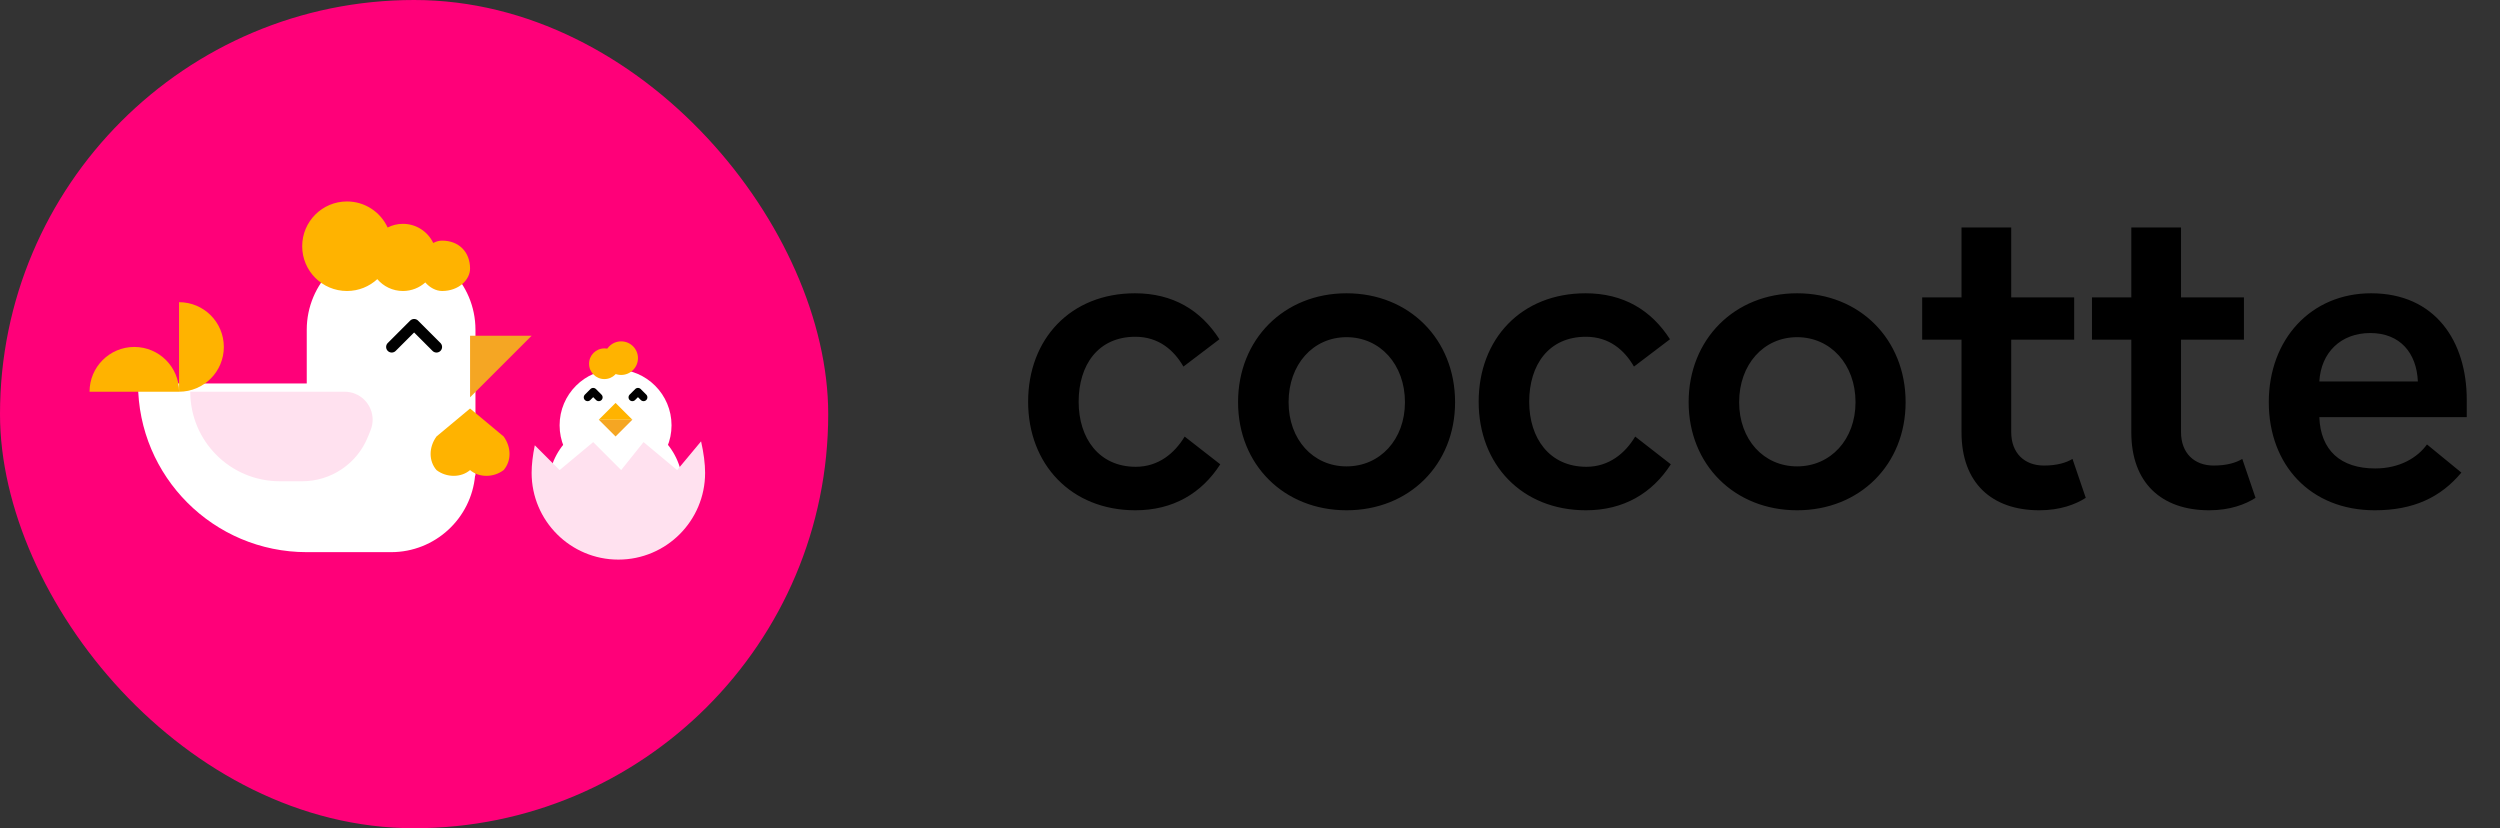 <?xml version="1.0" encoding="UTF-8"?>
<svg width="163px" height="54px" viewBox="0 0 163 54" version="1.1" xmlns="http://www.w3.org/2000/svg" xmlns:xlink="http://www.w3.org/1999/xlink">
    <rect x="0" y="0" width="163" height="54" fill="#333333" stroke="none"/>
    <!-- Generator: Sketch 45.2 (43514) - http://www.bohemiancoding.com/sketch -->
    <title>Group 3</title>
    <desc>Created with Sketch.</desc>
    <defs></defs>
    <g id="Page-1" stroke="none" stroke-width="1" fill="none" fill-rule="evenodd">
        <g id="result" transform="translate(-20, -20)">
            <g id="hero">
                <g id="Group-3" transform="translate(20, 20)">
                    <g id="icon">
                        <rect id="bg" fill="#FF0079" x="0" y="0" width="54" height="54" rx="27"></rect>
                        <g id="cocoote" transform="translate(20.162, 25.135) scale(-1, 1) translate(-20.162, -25.135) translate(5.662, 13.135)">
                            <path d="M14.662,11.865 L25.662,11.865 C25.662,17.94 20.737,22.865 14.662,22.865 L9.162,22.865 C6.293,22.865 3.937,20.668 3.685,17.865 L3.662,17.865 L3.662,8.365 L3.662,8.365 C3.662,5.327 6.125,2.865 9.162,2.865 L9.162,2.865 L9.162,2.865 C12.2,2.865 14.662,5.327 14.662,8.365 L14.662,11.865 Z" id="body" fill="#FFFFFF"></path>
                            <path d="M22.986,12.405 C22.986,10.793 24.293,9.486 25.905,9.486 C27.517,9.486 28.824,10.793 28.824,12.405 L22.986,12.405 Z" id="Combined-Shape" fill="#FFB300"></path>
                            <path d="M18.608,10.946 C18.608,9.334 19.915,8.027 21.527,8.027 C23.139,8.027 24.446,9.334 24.446,10.946 L18.608,10.946 Z" id="Combined-Shape" fill="#FFB300" transform="translate(21.527, 9.486) rotate(-90) translate(-21.527, -9.486) "></path>
                            <path d="M14.959,12.405 L22.257,12.405 C22.257,15.63 19.643,18.243 16.419,18.243 L14.959,18.243 L14.959,12.405 Z M12.19,12.405 L14.959,12.405 L14.959,18.243 L14.959,18.243 C13.076,18.243 11.382,17.1 10.677,15.354 L10.499,14.913 L10.499,14.913 C10.122,13.978 10.573,12.915 11.507,12.538 C11.724,12.45 11.956,12.405 12.19,12.405 L12.19,12.405 Z" id="Combined-Shape" fill-opacity="0.179" fill="#FF0079" opacity="0.666"></path>
                            <polygon id="Rectangle-8" fill="#F5A623" points="0 8.757 4.014 8.757 4.014 12.77"></polygon>
                            <path d="M10.062,5.065 C9.66,5.538 9.061,5.838 8.392,5.838 C7.831,5.838 7.319,5.627 6.932,5.28 C6.65,5.608 6.242,5.838 5.838,5.838 C4.749,5.838 4.014,5.103 4.014,4.378 C4.014,3.289 4.749,2.554 5.838,2.554 C6.034,2.554 6.231,2.608 6.414,2.708 C6.766,1.97 7.519,1.459 8.392,1.459 C8.751,1.459 9.089,1.546 9.388,1.699 C9.85,0.696 10.864,0 12.041,0 C13.653,0 14.959,1.307 14.959,2.919 C14.959,4.531 13.653,5.838 12.041,5.838 C11.277,5.838 10.582,5.545 10.062,5.065 Z" id="Combined-Shape" fill="#FFB300"></path>
                            <path d="M6.203,15.324 C6.714,16.032 6.714,16.92 6.203,17.514 C5.545,18.015 4.598,18.015 4.014,17.514 C3.429,18.015 2.482,18.015 1.824,17.514 C1.313,16.92 1.313,16.032 1.824,15.324 L4.014,13.5 L6.203,15.324 Z" id="Combined-Shape" fill="#FFB300"></path>
                            <polyline id="eye" stroke="#000000" stroke-width="0.73" stroke-linecap="round" stroke-linejoin="round" points="6.203 9.486 7.662 8.027 9.122 9.486"></polyline>
                        </g>
                        <g id="Group-2" transform="translate(35.757, 22.257)">
                            <circle id="Oval-8" fill="#FFFFFF" cx="4.378" cy="5.473" r="3.649"></circle>
                            <polyline id="eye" stroke="#000000" stroke-width="0.5" stroke-linecap="round" stroke-linejoin="round" points="5.473 3.649 5.838 3.284 6.203 3.649"></polyline>
                            <polyline id="eye" stroke="#000000" stroke-width="0.5" stroke-linecap="round" stroke-linejoin="round" points="2.554 3.649 2.919 3.284 3.284 3.649"></polyline>
                            <circle id="Oval-8" fill="#FFB300" cx="3.649" cy="1.459" r="1"></circle>
                            <circle id="Oval-8" fill="#FFB300" cx="4.743" cy="1.095" r="1.095"></circle>
                            <circle id="Oval-8" fill="#FFFFFF" cx="4.378" cy="9.486" r="4.378"></circle>
                            <polygon id="Triangle" fill="#F5A623" transform="translate(4.378, 5.655) scale(1, -1) translate(-4.378, -5.655) " points="4.378 5.108 5.473 6.203 3.284 6.203"></polygon>
                            <polygon id="Triangle" fill="#FFB300" points="4.378 4.014 5.473 5.108 3.284 5.108"></polygon>
                        </g>
                        <path d="M34.869,29.032 C34.734,29.689 34.662,30.304 34.662,30.831 C34.662,33.954 37.194,36.486 40.318,36.486 C43.441,36.486 45.973,33.954 45.973,30.831 C45.973,30.235 45.881,29.529 45.71,28.775 L44.149,30.649 L41.959,28.824 L40.5,30.649 L38.676,28.824 L36.486,30.649 L34.869,29.032 Z" id="Combined-Shape" fill="#FFE1EF"></path>
                    </g>
                    <path d="M73.999,19.122 C69.814,19.122 67.034,22.092 67.034,26.196 C67.034,30.273 69.841,33.27 74.026,33.27 C76.484,33.27 78.347,32.163 79.561,30.273 L77.24,28.464 C76.591,29.544 75.538,30.435 74.053,30.435 C71.65,30.435 70.328,28.572 70.328,26.196 C70.328,23.793 71.597,21.957 74.026,21.957 C75.538,21.957 76.537,22.821 77.159,23.901 L79.507,22.119 C78.293,20.229 76.484,19.122 73.999,19.122 Z M87.796,19.122 C91.874,19.122 94.871,22.119 94.871,26.223 C94.871,30.3 91.874,33.27 87.796,33.27 C83.719,33.27 80.722,30.3 80.722,26.223 C80.722,22.119 83.719,19.122 87.796,19.122 Z M87.796,21.984 C85.609,21.984 84.016,23.766 84.016,26.223 C84.016,28.653 85.609,30.408 87.796,30.408 C89.984,30.408 91.603,28.653 91.603,26.223 C91.603,23.766 89.984,21.984 87.796,21.984 Z M103.376,19.122 C99.191,19.122 96.409,22.092 96.409,26.196 C96.409,30.273 99.218,33.27 103.403,33.27 C105.859,33.27 107.722,32.163 108.938,30.273 L106.615,28.464 C105.968,29.544 104.915,30.435 103.43,30.435 C101.026,30.435 99.704,28.572 99.704,26.196 C99.704,23.793 100.972,21.957 103.403,21.957 C104.915,21.957 105.913,22.821 106.534,23.901 L108.883,22.119 C107.668,20.229 105.859,19.122 103.376,19.122 Z M117.172,19.122 C121.249,19.122 124.246,22.119 124.246,26.223 C124.246,30.3 121.249,33.27 117.172,33.27 C113.096,33.27 110.099,30.3 110.099,26.223 C110.099,22.119 113.096,19.122 117.172,19.122 Z M117.172,21.984 C114.986,21.984 113.392,23.766 113.392,26.223 C113.392,28.653 114.986,30.408 117.172,30.408 C119.359,30.408 120.98,28.653 120.98,26.223 C120.98,23.766 119.359,21.984 117.172,21.984 Z M131.131,14.829 L127.891,14.829 L127.891,19.392 L125.326,19.392 L125.326,22.146 L127.891,22.146 L127.891,28.194 C127.891,31.488 129.863,33.27 132.968,33.27 C134.317,33.27 135.316,32.892 135.992,32.46 L135.127,29.922 C134.722,30.165 134.129,30.354 133.264,30.354 C131.995,30.354 131.131,29.544 131.131,28.167 L131.131,22.146 L135.236,22.146 L135.236,19.392 L131.131,19.392 L131.131,14.829 Z M142.202,14.829 L138.962,14.829 L138.962,19.392 L136.397,19.392 L136.397,22.146 L138.962,22.146 L138.962,28.194 C138.962,31.488 140.933,33.27 144.037,33.27 C145.387,33.27 146.387,32.892 147.061,32.46 L146.197,29.922 C145.792,30.165 145.198,30.354 144.334,30.354 C143.065,30.354 142.202,29.544 142.202,28.167 L142.202,22.146 L146.305,22.146 L146.305,19.392 L142.202,19.392 L142.202,14.829 Z M154.595,19.122 C158.78,19.122 160.832,22.254 160.832,26.061 L160.832,27.195 L151.22,27.195 C151.3,29.355 152.596,30.543 154.864,30.543 C156.458,30.543 157.619,29.841 158.239,28.977 L160.481,30.813 C159.131,32.433 157.349,33.27 154.838,33.27 C150.625,33.27 147.925,30.3 147.925,26.223 C147.925,22.119 150.679,19.122 154.595,19.122 Z M154.541,21.714 C152.624,21.714 151.327,22.983 151.22,24.873 L157.645,24.873 C157.565,23.01 156.484,21.714 154.541,21.714 Z" id="cocotte" fill="#000000"></path>
                </g>
            </g>
        </g>
    </g>
</svg>